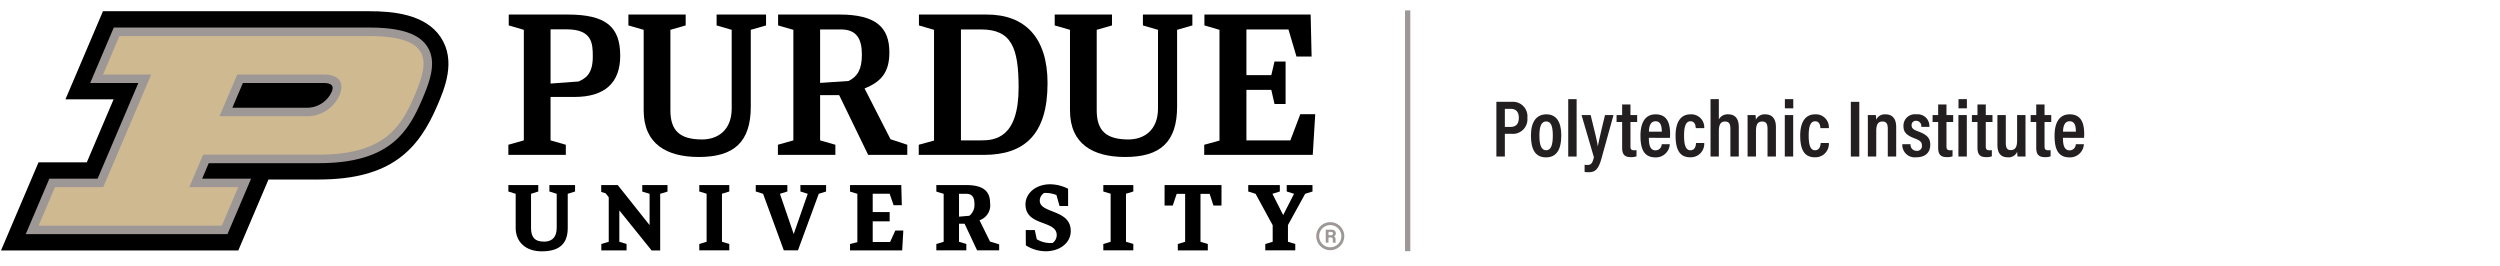 <svg id="b64694cd-168c-466c-93e5-f9e13865e89b" data-name="Layer 1" xmlns="http://www.w3.org/2000/svg" width="4.728in" height="0.503in" viewBox="0 0 340.4 36.243"><defs><style>.eea872bd-e2ba-4f82-ac17-cfd0f279d398{fill:#231f20;}.f9c3df8d-e711-4a14-82c0-e5e793996cea{fill:#9d9795;}.ea8f2649-8e43-4bf7-897e-7b5c30febc3a{fill:#cfb991;}</style></defs><title>Polytech_H-Full-RGB</title><path class="eea872bd-e2ba-4f82-ac17-cfd0f279d398" d="M203.773,13.875h2.135a1.972,1.972,0,0,1,2.09,2.179,1.987,1.987,0,0,1-2.2,2.178h-.869v3.103h-1.155Zm1.155,3.422h.737c.792,0,1.166-.407,1.166-1.266,0-.771-.396-1.199-1.089-1.199h-.814Z"/><path class="eea872bd-e2ba-4f82-ac17-cfd0f279d398" d="M212.618,18.452c0,2.036-.727,2.993-2.079,2.993-1.354,0-2.058-.925-2.058-2.971,0-1.98.825-2.894,2.112-2.894C211.914,15.581,212.618,16.56,212.618,18.452Zm-2.981.022c0,1.32.264,2.002.924,2.002.639,0,.902-.682.902-1.991,0-1.32-.264-1.937-.902-1.937C209.934,16.548,209.637,17.154,209.637,18.474Z"/><path class="eea872bd-e2ba-4f82-ac17-cfd0f279d398" d="M213.564,21.334V13.512h1.144v7.822Z"/><path class="eea872bd-e2ba-4f82-ac17-cfd0f279d398" d="M216.621,15.679c.484,2.003.902,3.598.969,4.258h.011c.132-.759.55-2.508.979-4.258h1.155l-1.64,5.919c-.473,1.728-1.034,1.871-1.826,1.871a2.221,2.221,0,0,1-.474-.045v-.968a3.768,3.768,0,0,0,.396.022c.528,0,.693-.298.869-1.057L215.378,15.679Z"/><path class="eea872bd-e2ba-4f82-ac17-cfd0f279d398" d="M220.151,15.679h.76V14.239H222.044V15.679h.913v.946H222.044v3.301c0,.353.066.55.484.55a1.648,1.648,0,0,0,.341-.021v.847a2.013,2.013,0,0,1-.748.11c-.825,0-1.21-.309-1.21-1.287v-3.499h-.76Z"/><path class="eea872bd-e2ba-4f82-ac17-cfd0f279d398" d="M224.552,18.782c0,.848.121,1.706.902,1.706a.841.841,0,0,0,.847-.837h1.101a1.886,1.886,0,0,1-1.97,1.794c-1.77,0-2.024-1.541-2.024-2.96,0-1.793.66-2.904,2.058-2.904,1.596,0,1.98,1.232,1.98,2.685,0,.165-.011.407-.022.517Zm1.761-.836c0-.693-.11-1.419-.848-1.419-.847,0-.891,1.012-.902,1.419Z"/><path class="eea872bd-e2ba-4f82-ac17-cfd0f279d398" d="M232.098,19.486a1.835,1.835,0,0,1-1.925,1.947c-1.573,0-1.98-1.298-1.98-2.97,0-1.529.506-2.883,2.046-2.883a1.765,1.765,0,0,1,1.859,1.882h-1.155c-.011-.221-.055-.936-.715-.936-.649,0-.88.726-.88,1.947,0,1.276.23,2.002.858,2.002.682,0,.748-.682.78-.99Z"/><path class="eea872bd-e2ba-4f82-ac17-cfd0f279d398" d="M234.088,13.512v2.762a1.333,1.333,0,0,1,1.299-.693c.902,0,1.419.572,1.419,1.749v4.005h-1.145V17.561c0-.605-.132-1.001-.736-1.001-.639,0-.837.506-.837,1.342v3.433h-1.133V13.512Z"/><path class="eea872bd-e2ba-4f82-ac17-cfd0f279d398" d="M238.004,17.44c0-1.166,0-1.475-.011-1.761h1.101a4.863,4.863,0,0,1,.032.639,1.327,1.327,0,0,1,1.288-.737c.88,0,1.452.539,1.452,1.717v4.037h-1.145V17.55c0-.605-.154-.99-.715-.99-.595,0-.858.352-.858,1.32v3.454H238.004Z"/><path class="eea872bd-e2ba-4f82-ac17-cfd0f279d398" d="M243.075,15.679h1.144v5.655h-1.144Zm.011-.913V13.512h1.145v1.254Z"/><path class="eea872bd-e2ba-4f82-ac17-cfd0f279d398" d="M249.081,19.486a1.835,1.835,0,0,1-1.925,1.947c-1.573,0-1.98-1.298-1.98-2.97,0-1.529.506-2.883,2.046-2.883a1.765,1.765,0,0,1,1.859,1.882h-1.155c-.011-.221-.055-.936-.715-.936-.649,0-.88.726-.88,1.947,0,1.276.23,2.002.858,2.002.682,0,.748-.682.78-.99Z"/><path class="eea872bd-e2ba-4f82-ac17-cfd0f279d398" d="M253.228,13.875v7.459h-1.155v-7.459Z"/><path class="eea872bd-e2ba-4f82-ac17-cfd0f279d398" d="M254.394,17.44c0-1.166,0-1.475-.011-1.761h1.1a4.668,4.668,0,0,1,.033.639,1.326,1.326,0,0,1,1.287-.737c.88,0,1.452.539,1.452,1.717v4.037h-1.145V17.55c0-.605-.153-.99-.715-.99-.594,0-.858.352-.858,1.32v3.454H254.394Z"/><path class="eea872bd-e2ba-4f82-ac17-cfd0f279d398" d="M260.212,19.651a.816.816,0,0,0,.825.902.649.649,0,0,0,.727-.704c0-.462-.22-.693-.913-.957-1.276-.473-1.606-.924-1.606-1.738a1.554,1.554,0,0,1,1.761-1.573,1.593,1.593,0,0,1,1.77,1.705h-1.1a.716.716,0,0,0-.704-.825.567.567,0,0,0-.616.616c0,.386.198.572.913.836,1.166.44,1.628.881,1.628,1.805,0,1.089-.682,1.716-1.914,1.716a1.696,1.696,0,0,1-1.893-1.782Z"/><path class="eea872bd-e2ba-4f82-ac17-cfd0f279d398" d="M263.215,15.679h.759V14.239h1.134V15.679h.913v.946h-.913v3.301c0,.353.065.55.483.55a1.658,1.658,0,0,0,.342-.021v.847a2.021,2.021,0,0,1-.749.11c-.824,0-1.21-.309-1.21-1.287v-3.499h-.759Z"/><path class="eea872bd-e2ba-4f82-ac17-cfd0f279d398" d="M266.734,15.679h1.145v5.655h-1.145Zm.012-.913V13.512h1.144v1.254Z"/><path class="eea872bd-e2ba-4f82-ac17-cfd0f279d398" d="M268.571,15.679h.76V14.239h1.133V15.679h.913v.946h-.913v3.301c0,.353.066.55.484.55a1.648,1.648,0,0,0,.341-.021v.847a2.013,2.013,0,0,1-.748.11c-.825,0-1.21-.309-1.21-1.287v-3.499h-.76Z"/><path class="eea872bd-e2ba-4f82-ac17-cfd0f279d398" d="M275.876,19.707c0,.792,0,1.342.011,1.628h-1.089a5.056,5.056,0,0,1-.055-.66,1.256,1.256,0,0,1-1.287.759c-.748,0-1.408-.352-1.408-1.694V15.679h1.144v3.796c0,.616.144.979.671.979.539,0,.869-.309.869-1.32V15.679H275.876Z"/><path class="eea872bd-e2ba-4f82-ac17-cfd0f279d398" d="M276.579,15.679h.76V14.239h1.133V15.679h.913v.946h-.913v3.301c0,.353.066.55.484.55a1.648,1.648,0,0,0,.341-.021v.847a2.013,2.013,0,0,1-.748.11c-.825,0-1.21-.309-1.21-1.287v-3.499h-.76Z"/><path class="eea872bd-e2ba-4f82-ac17-cfd0f279d398" d="M280.98,18.782c0,.848.121,1.706.902,1.706a.841.841,0,0,0,.847-.837h1.101a1.886,1.886,0,0,1-1.97,1.794c-1.771,0-2.024-1.541-2.024-2.96,0-1.793.66-2.904,2.058-2.904,1.596,0,1.98,1.232,1.98,2.685,0,.165-.011.407-.022.517Zm1.761-.836c0-.693-.11-1.419-.848-1.419-.847,0-.891,1.012-.902,1.419Z"/><rect class="f9c3df8d-e711-4a14-82c0-e5e793996cea" x="191.325" y="1.417" width="0.72" height="32.811"/><path d="M71.246,4.064l-2.056-.598V1.982H77.22c5.23,0,7.16,1.671,7.16,5.62,0,3.695-2.11,5.61-6.243,5.61H74.888v5.916l2.081.598v1.379H69.138v-1.379l2.108-.598Zm3.643-.066v7.388l3.826-.283c.95-.437,1.929-1.012,1.929-3.396,0-1.802-.084-3.709-3.581-3.709Z"/><path d="M114.216,12.962h-2.597v6.166l2.081.598v1.379h-7.832v-1.379l2.108-.598V4.064l-2.082-.598V1.982h8.383c4.97,0,6.781,1.763,6.781,5.152,0,2.619-1.022,3.982-3.382,4.918l3.538,6.921,2.286.754v1.379h-5.331Zm-2.597-8.95V11.297l3.872-.26c1.229-.609,1.821-1.584,1.821-3.591,0-2.107-.681-3.434-2.866-3.434Z"/><path d="M125.061,19.727l2.082-.572V4.064l-2.056-.598V1.982h9.243c5.23,0,8.282,3.153,8.282,9.353,0,7.016-3.165,9.771-8.681,9.771h-8.87Zm5.75-15.715v15.117h2.738c1.88,0,5.12-.305,5.12-7.207,0-5.438-.977-7.91-5.12-7.91Z"/><path d="M77.23,31.069c0,2.325-1.344,3.179-3.547,3.179-2.212,0-3.547-1.303-3.547-3.179V26.409l-.998-.313v-.878h4.076v.878l-.986.313v4.661c0,1.202.461,1.857,1.772,1.857.641,0,1.727-.2,1.727-1.917V26.409l-.998-.313v-.878h3.499v.878l-.998.313Z"/><path d="M84.26,28.67v4.277l.986.301v.869h-3.439v-.869l1.01-.301V26.878l-.429-.539-.596-.186v-.934h2.251l4.341,5.459V26.409l-.998-.301v-.89h3.439v.89l-.998.301v7.72H88.66Z"/><path d="M98.246,32.946l.998.301v.869h-4.088v-.869l.998-.301V26.397l-.998-.301v-.878h4.088v.878l-.998.301Z"/><path d="M153.302,32.946l.998.301v.869h-4.088v-.869l.998-.301V26.397l-.998-.301v-.878h4.088v.878l-.998.301Z"/><path d="M108.599,34.116h-1.924l-2.826-7.708-.998-.313v-.878h4.305v.878l-1.01.313,1.876,5.483,1.912-5.483-.998-.313v-.878h3.499v.878l-.998.313Z"/><path d="M116.694,26.409l-.998-.301v-.89h6.986l.072,2.748h-1.118l-.541-1.569H118.787v2.501h2.309v1.263H118.787v2.814h2.369l.709-1.559h1.094l-.156,2.702h-7.106v-.869l.998-.249Z"/><path d="M131.306,30.485h-.758v2.461l.998.301v.869h-4.088v-.869l.998-.301V26.409l-.998-.301v-.89H131.523c2.489,0,3.258.962,3.258,2.465a2.132,2.132,0,0,1-1.44,2.328l1.428,2.902,1.25.385v.818h-3.006Zm-.758-4.076v3.114l1.407-.12a1.866,1.866,0,0,0,.697-1.551c0-.89-.234-1.443-1.148-1.443Z"/><path d="M139.641,31.351h1.236l.265,1.25a3.599,3.599,0,0,0,1.878.517,2.309,2.309,0,0,0,.289-.012,1.339,1.339,0,0,0,.553-1.07c0-2.08-4.257-1.154-4.257-4.196,0-1.395,1.275-2.729,3.391-2.729a5.535,5.535,0,0,1,2.417.613v2.345h-1.167l-.421-1.491a4.056,4.056,0,0,0-1.442-.289,1.606,1.606,0,0,0-.241.012,1.23,1.23,0,0,0-.589,1.046c0,1.78,4.221,1.142,4.221,4.124,0,1.611-1.455,2.766-3.415,2.766a5.038,5.038,0,0,1-2.705-.806Z"/><path d="M161.36,26.421h-1.154l-.53,1.587h-1.117V25.219h7.756v2.79h-1.099l-.512-1.587h-1.251v6.526l.998.301v.869h-4.088v-.869l.998-.301Z"/><path d="M173.291,30.69,170.958,26.409l-.998-.313v-.878h4.305v.878l-1.01.313,1.467,2.898,1.479-2.898-.998-.313v-.878h3.511v.878l-.998.313-2.345,4.257v2.281l.998.301v.869h-4.088v-.869l1.01-.301Z"/><polygon points="177.053 15.564 175.7 19.129 169.712 19.129 169.712 12.249 173.104 12.249 173.541 14.175 175.049 14.175 175.049 8.381 173.541 8.381 173.104 10.239 169.712 10.239 169.712 4.012 175.44 4.012 176.533 7.706 178.595 7.706 178.465 1.982 163.987 1.982 163.987 3.465 166.043 4.064 166.043 19.155 163.961 19.727 163.961 21.106 178.751 21.106 179.089 15.564 177.053 15.564"/><path d="M102.173,14.529c0,4.852-2.316,6.863-7.064,6.863-4.371,0-7.532-1.746-7.532-6.356V4.064l-2.082-.598V1.982h7.806V3.465l-2.082.598v10.973c0,2.758,1.275,3.969,4.319,3.969,2.101,0,4.033-1.231,4.033-4.223V4.064l-2.056-.598V1.982h6.739V3.465l-2.082.598Z"/><path d="M160.266,14.529c0,4.852-2.316,6.863-7.064,6.863-4.371,0-7.532-1.746-7.532-6.356V4.064l-2.082-.598V1.982h7.806V3.465l-2.082.598v10.973c0,2.758,1.275,3.969,4.319,3.969,2.101,0,4.033-1.231,4.033-4.223V4.064l-2.056-.598V1.982h6.739V3.465l-2.082.598Z"/><path d="M32.334,34.134l4.118-9.673H43.273c9.873,0,13.62-4.054,16.211-10.14.959-2.253,2.565-6.025.444-9.234-2.108-3.191-6.587-3.559-9.772-3.559H13.897L8.782,13.538h6.562l-3.651,8.581H5.116L0,34.134Z"/><path class="f9c3df8d-e711-4a14-82c0-e5e793996cea" d="M58.07,6.315c-1.153-1.746-3.669-2.56-7.913-2.56H15.371l-3.218,7.555H18.715l-5.551,13.036H6.589l-3.218,7.562H30.862l3.22-7.562H27.413l.899-2.111h14.962c9.623,0,12.189-4.156,14.16-8.785,1.061-2.493,1.982-5.097.635-7.135m-25.107,4.995H43.952c1.514,0,1.298.76,1.099,1.231A3.695,3.695,0,0,1,41.531,14.678H31.53Z"/><path class="ea8f2649-8e43-4bf7-897e-7b5c30febc3a" d="M50.157,4.915H16.135L13.905,10.154h6.564L13.932,25.504H7.356l-2.233,5.244H30.097l2.232-5.244H25.661L27.548,21.075H43.274c9.015,0,11.281-3.818,13.095-8.079,1.815-4.263,2.802-8.08-6.212-8.08M41.531,15.836H29.778l2.42-5.682H43.952c2.08,0,2.918,1.069,2.163,2.841A4.809,4.809,0,0,1,41.531,15.836"/><path class="f9c3df8d-e711-4a14-82c0-e5e793996cea" d="M181.138,34.092a1.908,1.908,0,1,1,1.908-1.908A1.91,1.91,0,0,1,181.138,34.092Zm0-3.42a1.512,1.512,0,1,0,1.512,1.512A1.514,1.514,0,0,0,181.138,30.672Z"/><path class="f9c3df8d-e711-4a14-82c0-e5e793996cea" d="M180.896,32.359v.709h-.375V31.298h.779c.385,0,.594.211.594.486a.425.425,0,0,1-.257.419c.087.033.221.123.221.442v.087a1.339,1.339,0,0,0,.026.337h-.365a1.264,1.264,0,0,1-.036-.398V32.644c0-.193-.049-.285-.334-.285Zm0-.306h.321c.208,0,.29-.08.29-.226,0-.144-.095-.226-.283-.226h-.329Z"/></svg>